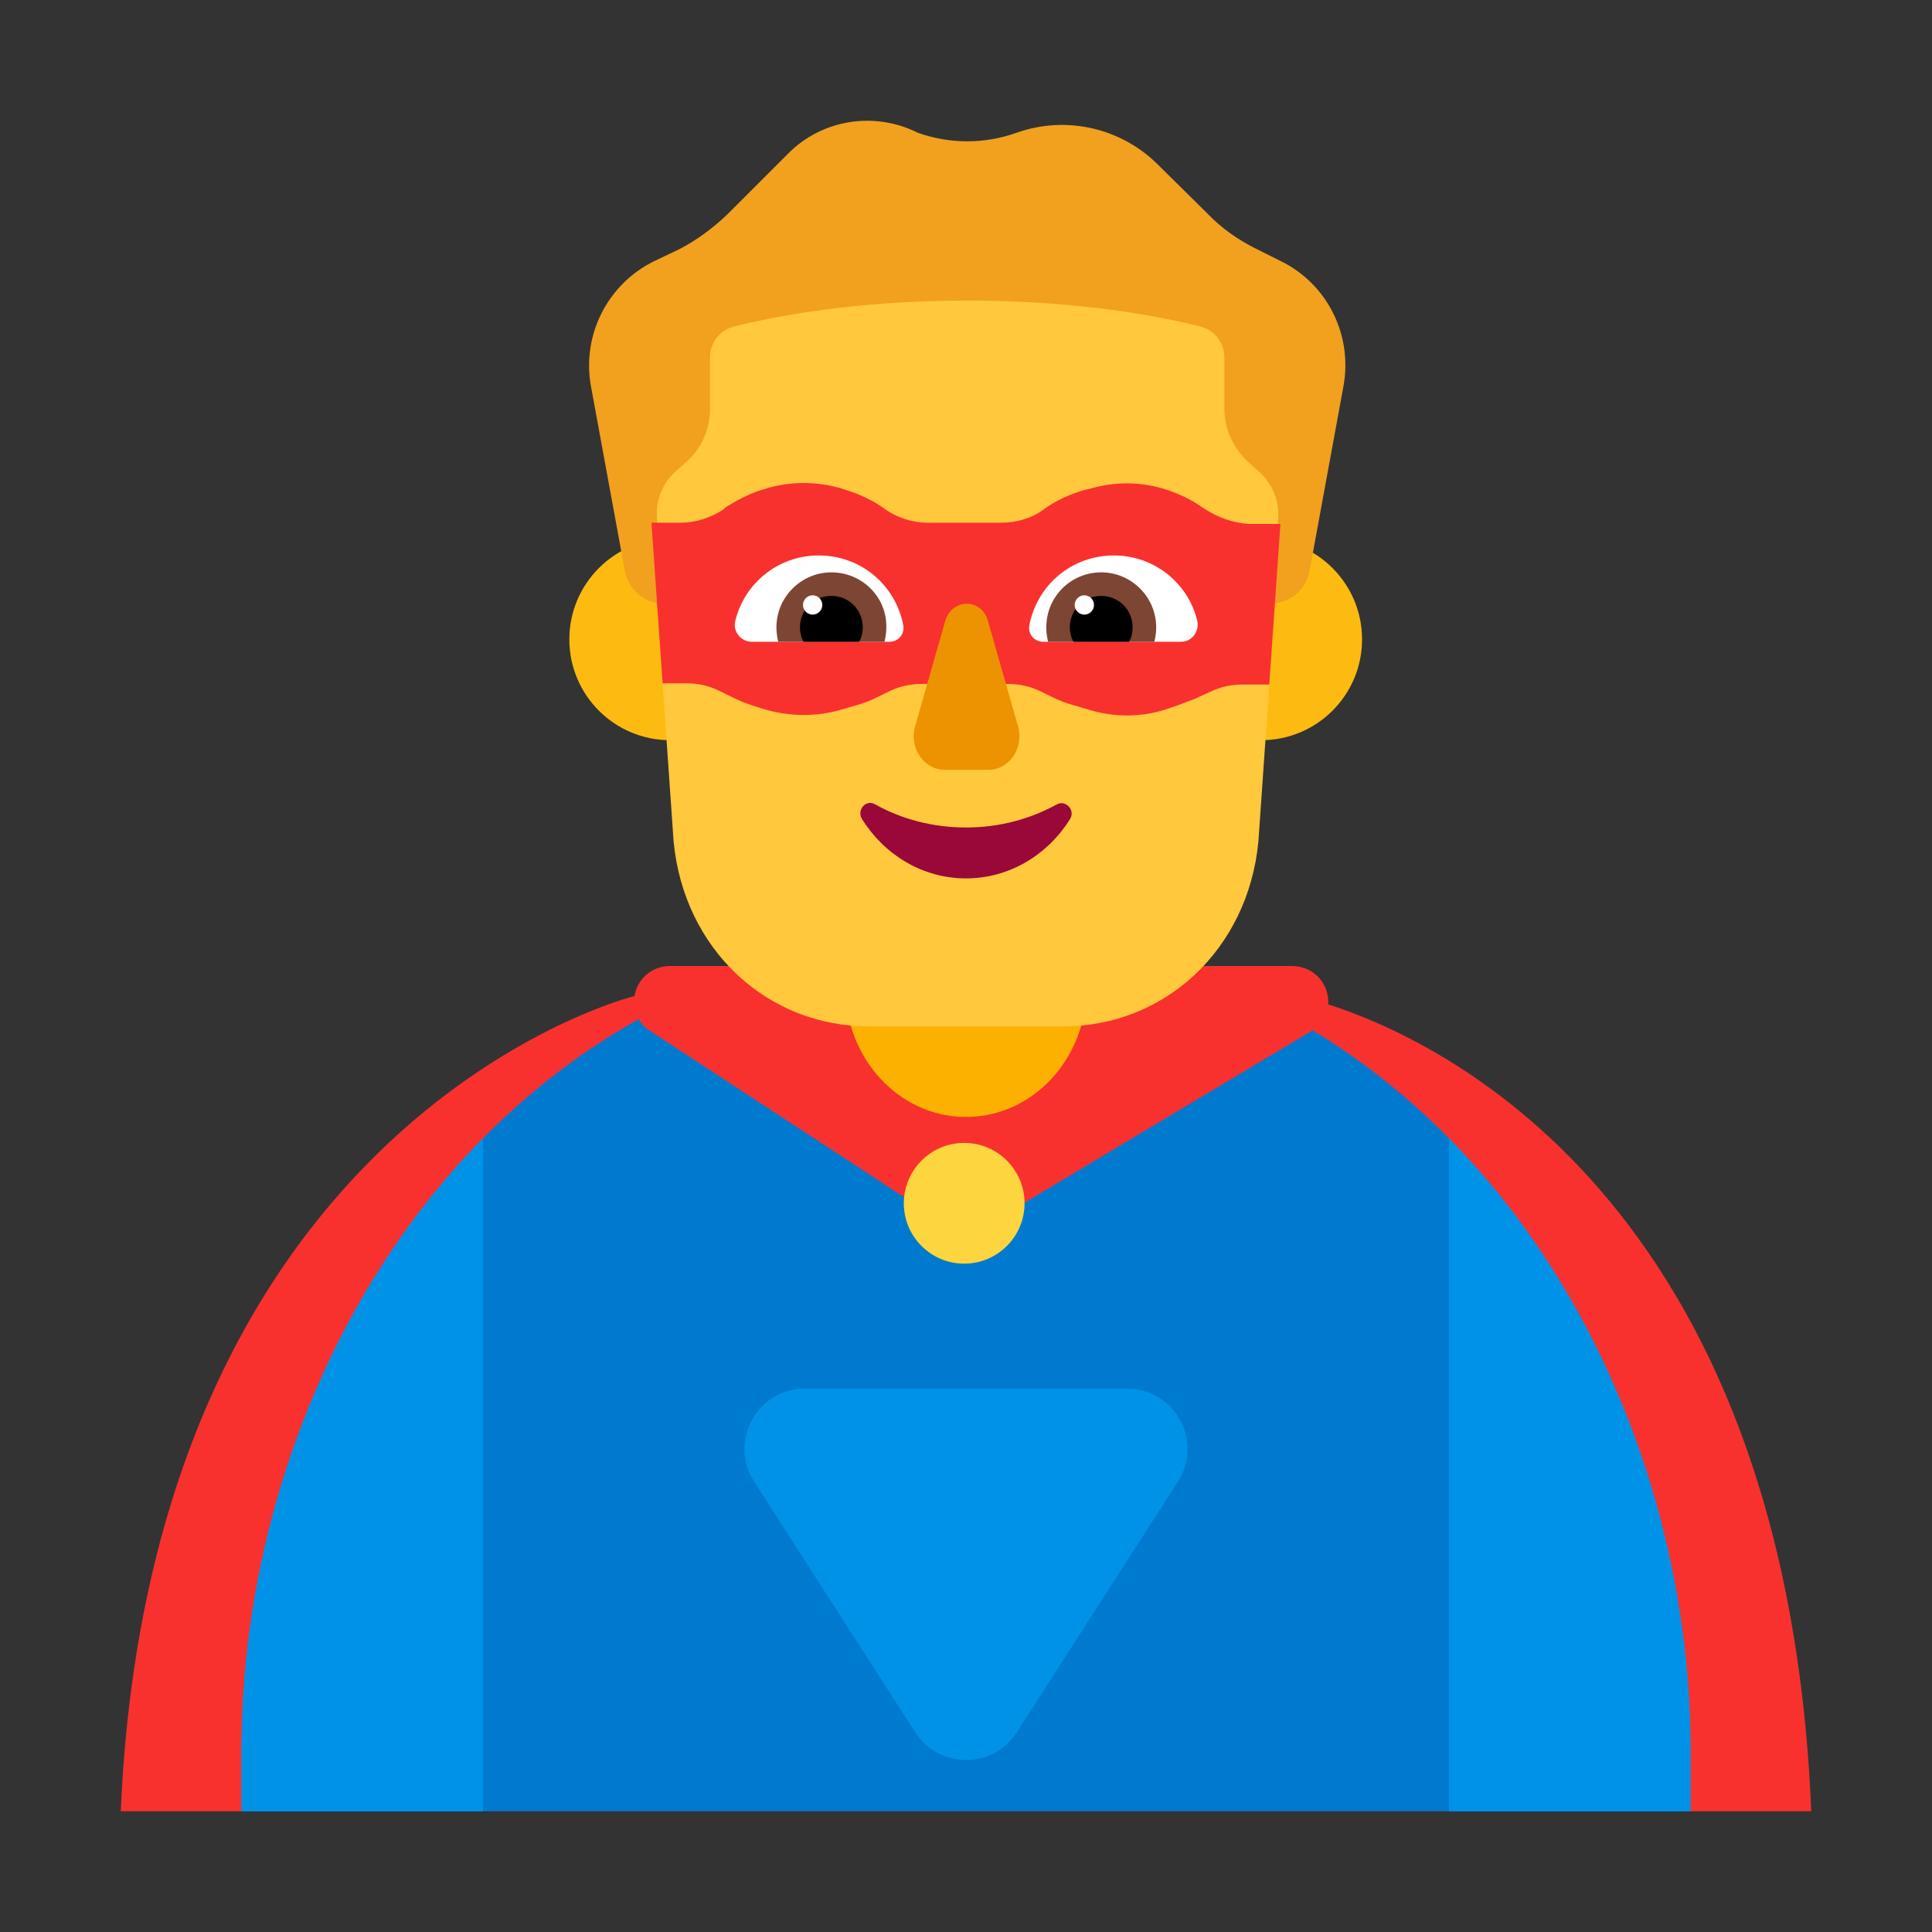 <svg viewBox="0 0 32 32" fill="none" xmlns="http://www.w3.org/2000/svg">
<rect x="0" y="0" width="32" height="32" fill="#333333" stroke="none"/>
<path d="M21.998 16.635C22.023 16.322 21.787 16 21.388 16H11.105C10.771 16 10.552 16.236 10.508 16.5H10.5C10.5 16.5 2.5 18.48 2 30H4L16 27L28 30H30C29.576 19.803 23.755 17.197 21.998 16.635Z" fill="#F8312F"/>
<path d="M8 30L6.5 24.5L8 18.855C8.761 18.083 9.622 17.414 10.577 16.881C10.622 16.957 10.687 17.025 10.774 17.079L16 20.5L21.719 17.079C21.726 17.074 21.733 17.07 21.74 17.065C22.569 17.565 23.324 18.169 24 18.855L25.5 24.5L24 30H8Z" fill="#007ACF"/>
<path d="M8 30V18.855C5.422 21.471 4 25.274 4 29V30H8Z" fill="#0092E7"/>
<path d="M24 18.855V30H28V29C28 25.274 26.578 21.471 24 18.855Z" fill="#0092E7"/>
<path d="M13.332 23H18.668C19.459 23 19.937 23.875 19.509 24.541L16.841 28.692C16.448 29.304 15.553 29.304 15.159 28.692L12.491 24.541C12.063 23.875 12.54 23 13.332 23Z" fill="#0092E7"/>
<path d="M15.97 20.93C16.522 20.93 16.97 20.482 16.97 19.93C16.97 19.378 16.522 18.93 15.97 18.93C15.418 18.93 14.97 19.378 14.97 19.93C14.97 20.482 15.418 20.93 15.97 20.93Z" fill="#FCD53F"/>
<path d="M16 18.5C14.893 18.5 14 17.536 14 16.341V13.659C14 12.464 14.893 11.5 16 11.5C17.107 11.5 18 12.464 18 13.659V16.341C18 17.536 17.107 18.5 16 18.5Z" fill="#FCB100"/>
<path d="M12.77 10.59C12.77 11.512 12.023 12.26 11.1 12.26C10.178 12.26 9.43 11.512 9.43 10.59C9.43 9.668 10.178 8.92 11.1 8.92C12.023 8.92 12.77 9.668 12.77 10.59Z" fill="#FDBB11"/>
<path d="M22.56 10.59C22.56 11.512 21.812 12.26 20.89 12.26C19.968 12.26 19.22 11.512 19.22 10.59C19.22 9.668 19.968 8.92 20.89 8.92C21.812 8.92 22.56 9.668 22.56 10.59Z" fill="#FDBB11"/>
<path d="M15.554 3C12.768 3 10.569 5.409 10.762 8.242L10.791 8.664L11.5 10L10.974 11.302L11.157 13.939C11.329 15.728 12.707 17 14.389 17H17.611C19.293 17 20.671 15.728 20.843 13.939L21.025 11.315L20.5 10L21.207 8.691L21.238 8.242C21.431 5.409 19.232 3 16.446 3H15.554Z" fill="#FFC83D"/>
<path d="M16 13.706C15.45 13.706 14.93 13.567 14.492 13.321C14.339 13.236 14.186 13.418 14.278 13.567C14.645 14.154 15.277 14.549 16 14.549C16.724 14.549 17.356 14.154 17.723 13.567C17.815 13.418 17.652 13.247 17.509 13.321C17.061 13.567 16.551 13.706 16 13.706Z" fill="#990839"/>
<path d="M21.22 4.328L20.8 4.118C20.5 3.968 20.23 3.778 20 3.538L19.18 2.728C18.57 2.118 17.66 1.908 16.84 2.198C16.31 2.388 15.73 2.388 15.2 2.198C14.48 1.838 13.61 1.978 13.05 2.548L12.05 3.548C11.81 3.778 11.54 3.978 11.25 4.128L10.83 4.328C10.06 4.708 9.63 5.558 9.79 6.408L10.35 9.458C10.41 9.768 10.67 9.988 10.97 9.998C10.97 9.998 10.91 9.128 10.88 8.568C10.86 8.278 10.98 7.998 11.19 7.808L11.37 7.648C11.62 7.428 11.76 7.108 11.76 6.768V5.918C11.76 5.678 11.92 5.468 12.16 5.408C12.79 5.248 14.14 4.978 16.02 4.978C17.9 4.978 19.25 5.248 19.88 5.408C20.12 5.468 20.28 5.678 20.28 5.918V6.768C20.28 7.098 20.42 7.418 20.67 7.648L20.86 7.818C21.07 8.008 21.19 8.288 21.17 8.578C21.14 9.138 21.08 9.998 21.08 9.998C21.38 9.978 21.64 9.758 21.69 9.458L22.25 6.408C22.41 5.558 21.99 4.708 21.22 4.328Z" fill="#F1A11E"/>
<path d="M8 18.855V30H4V29C4 25.274 5.422 21.471 8 18.855Z" fill="#0092E7"/>
<path d="M24 30V18.855C26.578 21.471 28 25.274 28 29V30H24Z" fill="#0092E7"/>
<path d="M20.673 8.678H21.208L21.023 11.338H20.575C20.389 11.338 20.213 11.378 20.046 11.458L19.782 11.578L19.547 11.668L19.371 11.728C18.96 11.878 18.5 11.888 18.079 11.768L17.776 11.678C17.659 11.648 17.541 11.598 17.434 11.548L17.228 11.448C17.062 11.368 16.886 11.328 16.7 11.328H15.261C15.075 11.328 14.899 11.368 14.733 11.448L14.508 11.558C14.41 11.608 14.302 11.648 14.194 11.678L13.921 11.758C13.5 11.878 13.05 11.868 12.629 11.738L12.414 11.668C12.325 11.638 12.237 11.598 12.149 11.558L11.905 11.438C11.738 11.358 11.562 11.318 11.376 11.318H10.975L10.79 8.658H11.269C11.523 8.658 11.768 8.578 11.983 8.438L12.012 8.408C12.198 8.288 12.394 8.188 12.6 8.118L12.639 8.108C13.059 7.968 13.509 7.968 13.93 8.088L14.018 8.118C14.243 8.188 14.459 8.288 14.654 8.428L14.664 8.438C14.87 8.578 15.114 8.658 15.369 8.658H16.582C16.837 8.658 17.081 8.588 17.287 8.438C17.492 8.288 17.717 8.188 17.952 8.118L18.079 8.088C18.5 7.968 18.95 7.978 19.371 8.128C19.567 8.198 19.753 8.288 19.919 8.408L19.968 8.438C20.183 8.578 20.428 8.658 20.673 8.678Z" fill="#F8312F"/>
<path d="M15.654 10.29L15.158 12.028C15.055 12.384 15.299 12.75 15.645 12.75H16.374C16.72 12.75 16.964 12.384 16.861 12.028L16.365 10.29C16.262 9.903 15.766 9.903 15.654 10.29Z" fill="#ED9200"/>
<path d="M12.18 10.28C12.33 9.66 12.89 9.2 13.56 9.2C14.26 9.2 14.83 9.69 14.96 10.35C14.99 10.5 14.88 10.63 14.73 10.63H12.45C12.27 10.63 12.13 10.45 12.18 10.28Z" fill="white"/>
<path d="M19.83 10.28C19.68 9.66 19.12 9.2 18.45 9.2C17.75 9.2 17.18 9.69 17.05 10.35C17.02 10.5 17.13 10.63 17.28 10.63H19.56C19.74 10.63 19.87 10.46 19.83 10.28Z" fill="white"/>
<path d="M12.86 10.39C12.86 9.89 13.27 9.48 13.77 9.48C14.28 9.48 14.69 9.89 14.68 10.39C14.68 10.47 14.67 10.55 14.65 10.63H12.89C12.87 10.55 12.86 10.47 12.86 10.39Z" fill="#7D4533"/>
<path d="M19.15 10.39C19.15 9.89 18.74 9.48 18.24 9.48C17.73 9.48 17.33 9.89 17.33 10.39C17.33 10.47 17.34 10.55 17.36 10.63H19.12C19.14 10.55 19.15 10.47 19.15 10.39Z" fill="#7D4533"/>
<path d="M13.77 9.87C14.06 9.87 14.29 10.1 14.29 10.39C14.29 10.48 14.27 10.56 14.23 10.63H13.31C13.27 10.56 13.25 10.48 13.25 10.39C13.25 10.1 13.48 9.87 13.77 9.87Z" fill="black"/>
<path d="M18.24 9.87C17.95 9.87 17.72 10.1 17.72 10.39C17.72 10.48 17.74 10.56 17.78 10.63H18.7C18.74 10.56 18.76 10.48 18.76 10.39C18.76 10.1 18.53 9.87 18.24 9.87Z" fill="black"/>
<path d="M13.62 10.02C13.62 10.108 13.548 10.18 13.46 10.18C13.372 10.18 13.3 10.108 13.3 10.02C13.3 9.932 13.372 9.86 13.46 9.86C13.548 9.86 13.62 9.932 13.62 10.02Z" fill="white"/>
<path d="M18.12 10.02C18.12 10.108 18.048 10.18 17.96 10.18C17.872 10.18 17.8 10.108 17.8 10.02C17.8 9.932 17.872 9.86 17.96 9.86C18.048 9.86 18.12 9.932 18.12 10.02Z" fill="white"/>
</svg>
